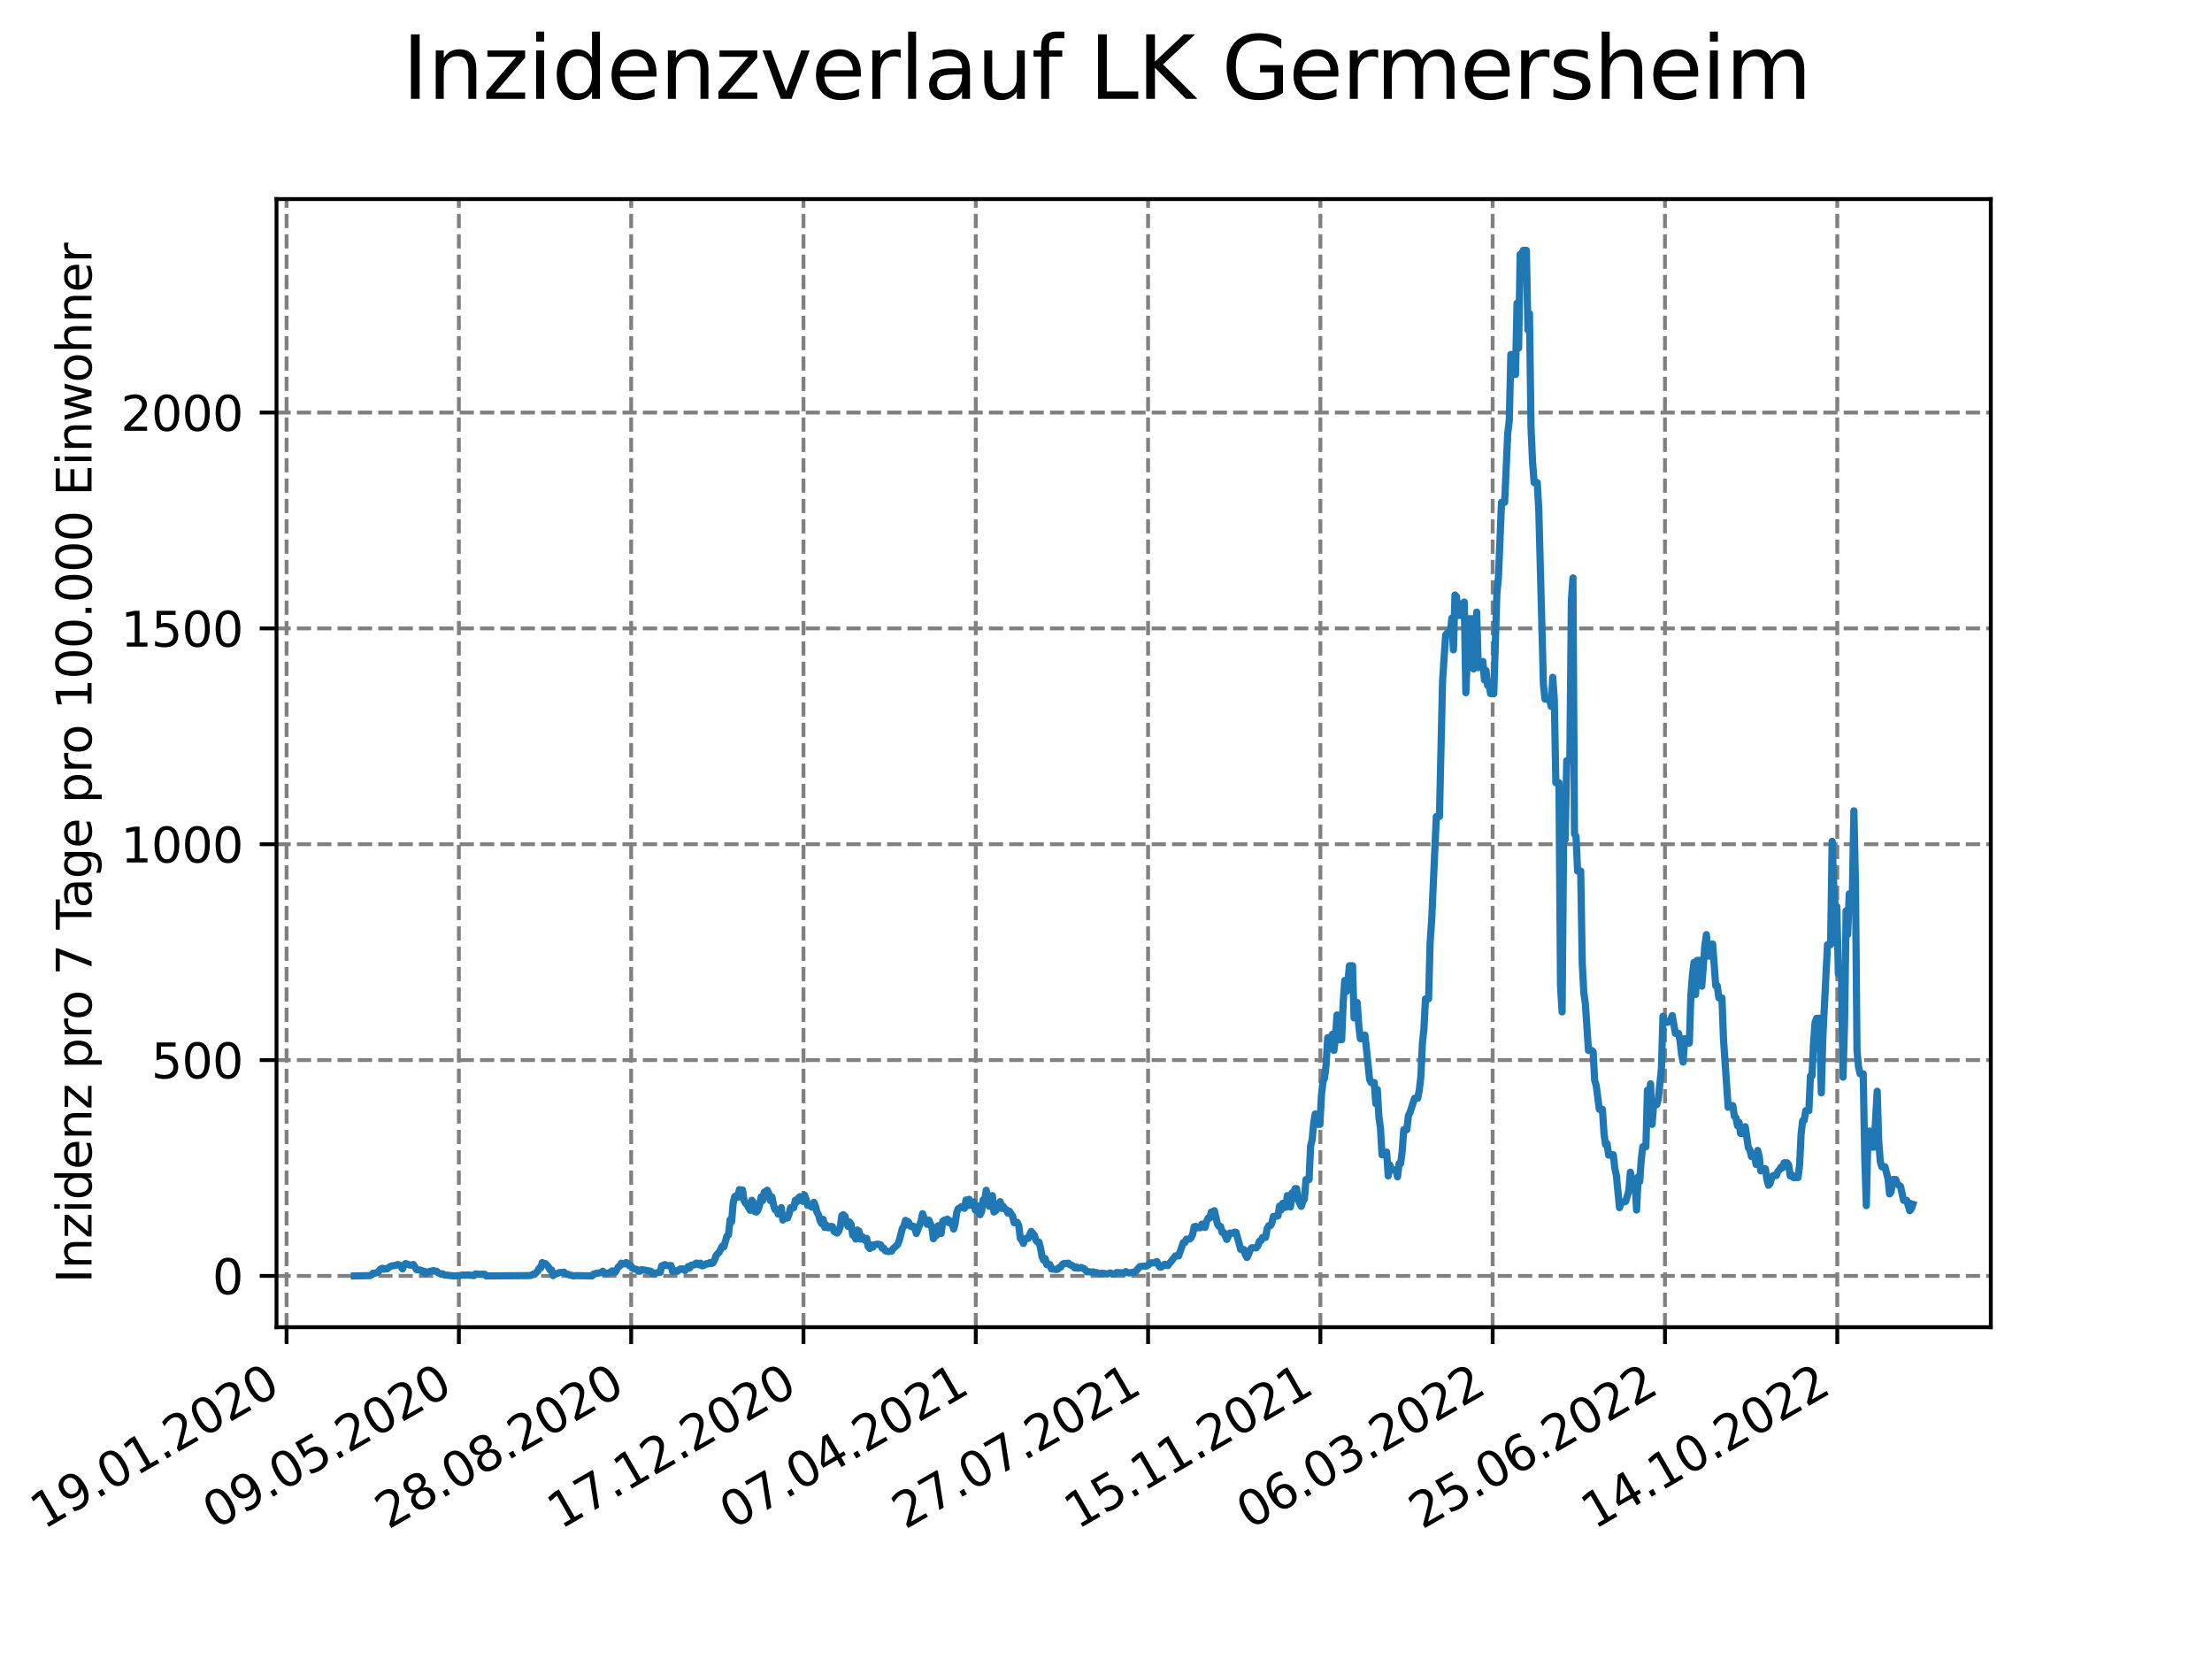 <?xml version="1.0" encoding="utf-8" standalone="no"?>
<!DOCTYPE svg PUBLIC "-//W3C//DTD SVG 1.1//EN"
  "http://www.w3.org/Graphics/SVG/1.1/DTD/svg11.dtd">
<svg xmlns:xlink="http://www.w3.org/1999/xlink" width="460.8pt" height="345.6pt" viewBox="0 0 460.8 345.6" xmlns="http://www.w3.org/2000/svg" version="1.1">
 <defs>
  <style type="text/css">*{stroke-linejoin: round; stroke-linecap: butt}</style>
 </defs>
 <g id="figure_1">
  <g id="patch_1">
   <path d="M 0 345.6 
L 460.8 345.6 
L 460.8 0 
L 0 0 
z
" style="fill: #ffffff"/>
  </g>
  <g id="axes_1">
   <g id="patch_2">
    <path d="M 57.6 276.48 
L 414.72 276.48 
L 414.72 41.472 
L 57.6 41.472 
z
" style="fill: #ffffff"/>
   </g>
   <g id="matplotlib.axis_1">
    <g id="xtick_1">
     <g id="line2d_1">
      <path d="M 59.699 276.48 
L 59.699 41.472 
" clip-path="url(#p8a5bdf9b4a)" style="fill: none; stroke-dasharray: 2.96,1.28; stroke-dashoffset: 0; stroke: #808080; stroke-width: 0.8"/>
     </g>
     <g id="line2d_2">
      <defs>
       <path id="m273e2ca356" d="M 0 0 
L 0 3.5 
" style="stroke: #000000; stroke-width: 0.8"/>
      </defs>
      <g>
       <use xlink:href="#m273e2ca356" x="59.699" y="276.48" style="stroke: #000000; stroke-width: 0.8"/>
      </g>
     </g>
     <g id="text_1">
      <!-- 19.01.2020 -->
      <g transform="translate(9.074 318.689) rotate(-30) scale(0.1 -0.1)">
       <defs>
        <path id="DejaVuSans-31" d="M 794 531 
L 1825 531 
L 1825 4091 
L 703 3866 
L 703 4441 
L 1819 4666 
L 2450 4666 
L 2450 531 
L 3481 531 
L 3481 0 
L 794 0 
L 794 531 
z
" transform="scale(0.016)"/>
        <path id="DejaVuSans-39" d="M 703 97 
L 703 672 
Q 941 559 1184 500 
Q 1428 441 1663 441 
Q 2288 441 2617 861 
Q 2947 1281 2994 2138 
Q 2813 1869 2534 1725 
Q 2256 1581 1919 1581 
Q 1219 1581 811 2004 
Q 403 2428 403 3163 
Q 403 3881 828 4315 
Q 1253 4750 1959 4750 
Q 2769 4750 3195 4129 
Q 3622 3509 3622 2328 
Q 3622 1225 3098 567 
Q 2575 -91 1691 -91 
Q 1453 -91 1209 -44 
Q 966 3 703 97 
z
M 1959 2075 
Q 2384 2075 2632 2365 
Q 2881 2656 2881 3163 
Q 2881 3666 2632 3958 
Q 2384 4250 1959 4250 
Q 1534 4250 1286 3958 
Q 1038 3666 1038 3163 
Q 1038 2656 1286 2365 
Q 1534 2075 1959 2075 
z
" transform="scale(0.016)"/>
        <path id="DejaVuSans-2e" d="M 684 794 
L 1344 794 
L 1344 0 
L 684 0 
L 684 794 
z
" transform="scale(0.016)"/>
        <path id="DejaVuSans-30" d="M 2034 4250 
Q 1547 4250 1301 3770 
Q 1056 3291 1056 2328 
Q 1056 1369 1301 889 
Q 1547 409 2034 409 
Q 2525 409 2770 889 
Q 3016 1369 3016 2328 
Q 3016 3291 2770 3770 
Q 2525 4250 2034 4250 
z
M 2034 4750 
Q 2819 4750 3233 4129 
Q 3647 3509 3647 2328 
Q 3647 1150 3233 529 
Q 2819 -91 2034 -91 
Q 1250 -91 836 529 
Q 422 1150 422 2328 
Q 422 3509 836 4129 
Q 1250 4750 2034 4750 
z
" transform="scale(0.016)"/>
        <path id="DejaVuSans-32" d="M 1228 531 
L 3431 531 
L 3431 0 
L 469 0 
L 469 531 
Q 828 903 1448 1529 
Q 2069 2156 2228 2338 
Q 2531 2678 2651 2914 
Q 2772 3150 2772 3378 
Q 2772 3750 2511 3984 
Q 2250 4219 1831 4219 
Q 1534 4219 1204 4116 
Q 875 4013 500 3803 
L 500 4441 
Q 881 4594 1212 4672 
Q 1544 4750 1819 4750 
Q 2544 4750 2975 4387 
Q 3406 4025 3406 3419 
Q 3406 3131 3298 2873 
Q 3191 2616 2906 2266 
Q 2828 2175 2409 1742 
Q 1991 1309 1228 531 
z
" transform="scale(0.016)"/>
       </defs>
       <use xlink:href="#DejaVuSans-31"/>
       <use xlink:href="#DejaVuSans-39" x="63.623"/>
       <use xlink:href="#DejaVuSans-2e" x="127.246"/>
       <use xlink:href="#DejaVuSans-30" x="159.033"/>
       <use xlink:href="#DejaVuSans-31" x="222.656"/>
       <use xlink:href="#DejaVuSans-2e" x="286.279"/>
       <use xlink:href="#DejaVuSans-32" x="318.066"/>
       <use xlink:href="#DejaVuSans-30" x="381.689"/>
       <use xlink:href="#DejaVuSans-32" x="445.312"/>
       <use xlink:href="#DejaVuSans-30" x="508.936"/>
      </g>
     </g>
    </g>
    <g id="xtick_2">
     <g id="line2d_3">
      <path d="M 95.592 276.48 
L 95.592 41.472 
" clip-path="url(#p8a5bdf9b4a)" style="fill: none; stroke-dasharray: 2.96,1.28; stroke-dashoffset: 0; stroke: #808080; stroke-width: 0.8"/>
     </g>
     <g id="line2d_4">
      <g>
       <use xlink:href="#m273e2ca356" x="95.592" y="276.48" style="stroke: #000000; stroke-width: 0.8"/>
      </g>
     </g>
     <g id="text_2">
      <!-- 09.05.2020 -->
      <g transform="translate(44.967 318.689) rotate(-30) scale(0.1 -0.1)">
       <defs>
        <path id="DejaVuSans-35" d="M 691 4666 
L 3169 4666 
L 3169 4134 
L 1269 4134 
L 1269 2991 
Q 1406 3038 1543 3061 
Q 1681 3084 1819 3084 
Q 2600 3084 3056 2656 
Q 3513 2228 3513 1497 
Q 3513 744 3044 326 
Q 2575 -91 1722 -91 
Q 1428 -91 1123 -41 
Q 819 9 494 109 
L 494 744 
Q 775 591 1075 516 
Q 1375 441 1709 441 
Q 2250 441 2565 725 
Q 2881 1009 2881 1497 
Q 2881 1984 2565 2268 
Q 2250 2553 1709 2553 
Q 1456 2553 1204 2497 
Q 953 2441 691 2322 
L 691 4666 
z
" transform="scale(0.016)"/>
       </defs>
       <use xlink:href="#DejaVuSans-30"/>
       <use xlink:href="#DejaVuSans-39" x="63.623"/>
       <use xlink:href="#DejaVuSans-2e" x="127.246"/>
       <use xlink:href="#DejaVuSans-30" x="159.033"/>
       <use xlink:href="#DejaVuSans-35" x="222.656"/>
       <use xlink:href="#DejaVuSans-2e" x="286.279"/>
       <use xlink:href="#DejaVuSans-32" x="318.066"/>
       <use xlink:href="#DejaVuSans-30" x="381.689"/>
       <use xlink:href="#DejaVuSans-32" x="445.312"/>
       <use xlink:href="#DejaVuSans-30" x="508.936"/>
      </g>
     </g>
    </g>
    <g id="xtick_3">
     <g id="line2d_5">
      <path d="M 131.485 276.48 
L 131.485 41.472 
" clip-path="url(#p8a5bdf9b4a)" style="fill: none; stroke-dasharray: 2.96,1.28; stroke-dashoffset: 0; stroke: #808080; stroke-width: 0.8"/>
     </g>
     <g id="line2d_6">
      <g>
       <use xlink:href="#m273e2ca356" x="131.485" y="276.48" style="stroke: #000000; stroke-width: 0.8"/>
      </g>
     </g>
     <g id="text_3">
      <!-- 28.08.2020 -->
      <g transform="translate(80.86 318.689) rotate(-30) scale(0.1 -0.1)">
       <defs>
        <path id="DejaVuSans-38" d="M 2034 2216 
Q 1584 2216 1326 1975 
Q 1069 1734 1069 1313 
Q 1069 891 1326 650 
Q 1584 409 2034 409 
Q 2484 409 2743 651 
Q 3003 894 3003 1313 
Q 3003 1734 2745 1975 
Q 2488 2216 2034 2216 
z
M 1403 2484 
Q 997 2584 770 2862 
Q 544 3141 544 3541 
Q 544 4100 942 4425 
Q 1341 4750 2034 4750 
Q 2731 4750 3128 4425 
Q 3525 4100 3525 3541 
Q 3525 3141 3298 2862 
Q 3072 2584 2669 2484 
Q 3125 2378 3379 2068 
Q 3634 1759 3634 1313 
Q 3634 634 3220 271 
Q 2806 -91 2034 -91 
Q 1263 -91 848 271 
Q 434 634 434 1313 
Q 434 1759 690 2068 
Q 947 2378 1403 2484 
z
M 1172 3481 
Q 1172 3119 1398 2916 
Q 1625 2713 2034 2713 
Q 2441 2713 2670 2916 
Q 2900 3119 2900 3481 
Q 2900 3844 2670 4047 
Q 2441 4250 2034 4250 
Q 1625 4250 1398 4047 
Q 1172 3844 1172 3481 
z
" transform="scale(0.016)"/>
       </defs>
       <use xlink:href="#DejaVuSans-32"/>
       <use xlink:href="#DejaVuSans-38" x="63.623"/>
       <use xlink:href="#DejaVuSans-2e" x="127.246"/>
       <use xlink:href="#DejaVuSans-30" x="159.033"/>
       <use xlink:href="#DejaVuSans-38" x="222.656"/>
       <use xlink:href="#DejaVuSans-2e" x="286.279"/>
       <use xlink:href="#DejaVuSans-32" x="318.066"/>
       <use xlink:href="#DejaVuSans-30" x="381.689"/>
       <use xlink:href="#DejaVuSans-32" x="445.312"/>
       <use xlink:href="#DejaVuSans-30" x="508.936"/>
      </g>
     </g>
    </g>
    <g id="xtick_4">
     <g id="line2d_7">
      <path d="M 167.378 276.48 
L 167.378 41.472 
" clip-path="url(#p8a5bdf9b4a)" style="fill: none; stroke-dasharray: 2.96,1.28; stroke-dashoffset: 0; stroke: #808080; stroke-width: 0.8"/>
     </g>
     <g id="line2d_8">
      <g>
       <use xlink:href="#m273e2ca356" x="167.378" y="276.48" style="stroke: #000000; stroke-width: 0.8"/>
      </g>
     </g>
     <g id="text_4">
      <!-- 17.12.2020 -->
      <g transform="translate(116.753 318.689) rotate(-30) scale(0.1 -0.1)">
       <defs>
        <path id="DejaVuSans-37" d="M 525 4666 
L 3525 4666 
L 3525 4397 
L 1831 0 
L 1172 0 
L 2766 4134 
L 525 4134 
L 525 4666 
z
" transform="scale(0.016)"/>
       </defs>
       <use xlink:href="#DejaVuSans-31"/>
       <use xlink:href="#DejaVuSans-37" x="63.623"/>
       <use xlink:href="#DejaVuSans-2e" x="127.246"/>
       <use xlink:href="#DejaVuSans-31" x="159.033"/>
       <use xlink:href="#DejaVuSans-32" x="222.656"/>
       <use xlink:href="#DejaVuSans-2e" x="286.279"/>
       <use xlink:href="#DejaVuSans-32" x="318.066"/>
       <use xlink:href="#DejaVuSans-30" x="381.689"/>
       <use xlink:href="#DejaVuSans-32" x="445.312"/>
       <use xlink:href="#DejaVuSans-30" x="508.936"/>
      </g>
     </g>
    </g>
    <g id="xtick_5">
     <g id="line2d_9">
      <path d="M 203.271 276.48 
L 203.271 41.472 
" clip-path="url(#p8a5bdf9b4a)" style="fill: none; stroke-dasharray: 2.96,1.28; stroke-dashoffset: 0; stroke: #808080; stroke-width: 0.8"/>
     </g>
     <g id="line2d_10">
      <g>
       <use xlink:href="#m273e2ca356" x="203.271" y="276.48" style="stroke: #000000; stroke-width: 0.8"/>
      </g>
     </g>
     <g id="text_5">
      <!-- 07.04.2021 -->
      <g transform="translate(152.646 318.689) rotate(-30) scale(0.1 -0.1)">
       <defs>
        <path id="DejaVuSans-34" d="M 2419 4116 
L 825 1625 
L 2419 1625 
L 2419 4116 
z
M 2253 4666 
L 3047 4666 
L 3047 1625 
L 3713 1625 
L 3713 1100 
L 3047 1100 
L 3047 0 
L 2419 0 
L 2419 1100 
L 313 1100 
L 313 1709 
L 2253 4666 
z
" transform="scale(0.016)"/>
       </defs>
       <use xlink:href="#DejaVuSans-30"/>
       <use xlink:href="#DejaVuSans-37" x="63.623"/>
       <use xlink:href="#DejaVuSans-2e" x="127.246"/>
       <use xlink:href="#DejaVuSans-30" x="159.033"/>
       <use xlink:href="#DejaVuSans-34" x="222.656"/>
       <use xlink:href="#DejaVuSans-2e" x="286.279"/>
       <use xlink:href="#DejaVuSans-32" x="318.066"/>
       <use xlink:href="#DejaVuSans-30" x="381.689"/>
       <use xlink:href="#DejaVuSans-32" x="445.312"/>
       <use xlink:href="#DejaVuSans-31" x="508.936"/>
      </g>
     </g>
    </g>
    <g id="xtick_6">
     <g id="line2d_11">
      <path d="M 239.165 276.48 
L 239.165 41.472 
" clip-path="url(#p8a5bdf9b4a)" style="fill: none; stroke-dasharray: 2.96,1.28; stroke-dashoffset: 0; stroke: #808080; stroke-width: 0.8"/>
     </g>
     <g id="line2d_12">
      <g>
       <use xlink:href="#m273e2ca356" x="239.165" y="276.48" style="stroke: #000000; stroke-width: 0.8"/>
      </g>
     </g>
     <g id="text_6">
      <!-- 27.07.2021 -->
      <g transform="translate(188.539 318.689) rotate(-30) scale(0.1 -0.1)">
       <use xlink:href="#DejaVuSans-32"/>
       <use xlink:href="#DejaVuSans-37" x="63.623"/>
       <use xlink:href="#DejaVuSans-2e" x="127.246"/>
       <use xlink:href="#DejaVuSans-30" x="159.033"/>
       <use xlink:href="#DejaVuSans-37" x="222.656"/>
       <use xlink:href="#DejaVuSans-2e" x="286.279"/>
       <use xlink:href="#DejaVuSans-32" x="318.066"/>
       <use xlink:href="#DejaVuSans-30" x="381.689"/>
       <use xlink:href="#DejaVuSans-32" x="445.312"/>
       <use xlink:href="#DejaVuSans-31" x="508.936"/>
      </g>
     </g>
    </g>
    <g id="xtick_7">
     <g id="line2d_13">
      <path d="M 275.058 276.48 
L 275.058 41.472 
" clip-path="url(#p8a5bdf9b4a)" style="fill: none; stroke-dasharray: 2.96,1.28; stroke-dashoffset: 0; stroke: #808080; stroke-width: 0.8"/>
     </g>
     <g id="line2d_14">
      <g>
       <use xlink:href="#m273e2ca356" x="275.058" y="276.48" style="stroke: #000000; stroke-width: 0.8"/>
      </g>
     </g>
     <g id="text_7">
      <!-- 15.11.2021 -->
      <g transform="translate(224.432 318.689) rotate(-30) scale(0.1 -0.1)">
       <use xlink:href="#DejaVuSans-31"/>
       <use xlink:href="#DejaVuSans-35" x="63.623"/>
       <use xlink:href="#DejaVuSans-2e" x="127.246"/>
       <use xlink:href="#DejaVuSans-31" x="159.033"/>
       <use xlink:href="#DejaVuSans-31" x="222.656"/>
       <use xlink:href="#DejaVuSans-2e" x="286.279"/>
       <use xlink:href="#DejaVuSans-32" x="318.066"/>
       <use xlink:href="#DejaVuSans-30" x="381.689"/>
       <use xlink:href="#DejaVuSans-32" x="445.312"/>
       <use xlink:href="#DejaVuSans-31" x="508.936"/>
      </g>
     </g>
    </g>
    <g id="xtick_8">
     <g id="line2d_15">
      <path d="M 310.951 276.48 
L 310.951 41.472 
" clip-path="url(#p8a5bdf9b4a)" style="fill: none; stroke-dasharray: 2.96,1.28; stroke-dashoffset: 0; stroke: #808080; stroke-width: 0.8"/>
     </g>
     <g id="line2d_16">
      <g>
       <use xlink:href="#m273e2ca356" x="310.951" y="276.48" style="stroke: #000000; stroke-width: 0.8"/>
      </g>
     </g>
     <g id="text_8">
      <!-- 06.03.2022 -->
      <g transform="translate(260.326 318.689) rotate(-30) scale(0.1 -0.1)">
       <defs>
        <path id="DejaVuSans-36" d="M 2113 2584 
Q 1688 2584 1439 2293 
Q 1191 2003 1191 1497 
Q 1191 994 1439 701 
Q 1688 409 2113 409 
Q 2538 409 2786 701 
Q 3034 994 3034 1497 
Q 3034 2003 2786 2293 
Q 2538 2584 2113 2584 
z
M 3366 4563 
L 3366 3988 
Q 3128 4100 2886 4159 
Q 2644 4219 2406 4219 
Q 1781 4219 1451 3797 
Q 1122 3375 1075 2522 
Q 1259 2794 1537 2939 
Q 1816 3084 2150 3084 
Q 2853 3084 3261 2657 
Q 3669 2231 3669 1497 
Q 3669 778 3244 343 
Q 2819 -91 2113 -91 
Q 1303 -91 875 529 
Q 447 1150 447 2328 
Q 447 3434 972 4092 
Q 1497 4750 2381 4750 
Q 2619 4750 2861 4703 
Q 3103 4656 3366 4563 
z
" transform="scale(0.016)"/>
        <path id="DejaVuSans-33" d="M 2597 2516 
Q 3050 2419 3304 2112 
Q 3559 1806 3559 1356 
Q 3559 666 3084 287 
Q 2609 -91 1734 -91 
Q 1441 -91 1130 -33 
Q 819 25 488 141 
L 488 750 
Q 750 597 1062 519 
Q 1375 441 1716 441 
Q 2309 441 2620 675 
Q 2931 909 2931 1356 
Q 2931 1769 2642 2001 
Q 2353 2234 1838 2234 
L 1294 2234 
L 1294 2753 
L 1863 2753 
Q 2328 2753 2575 2939 
Q 2822 3125 2822 3475 
Q 2822 3834 2567 4026 
Q 2313 4219 1838 4219 
Q 1578 4219 1281 4162 
Q 984 4106 628 3988 
L 628 4550 
Q 988 4650 1302 4700 
Q 1616 4750 1894 4750 
Q 2613 4750 3031 4423 
Q 3450 4097 3450 3541 
Q 3450 3153 3228 2886 
Q 3006 2619 2597 2516 
z
" transform="scale(0.016)"/>
       </defs>
       <use xlink:href="#DejaVuSans-30"/>
       <use xlink:href="#DejaVuSans-36" x="63.623"/>
       <use xlink:href="#DejaVuSans-2e" x="127.246"/>
       <use xlink:href="#DejaVuSans-30" x="159.033"/>
       <use xlink:href="#DejaVuSans-33" x="222.656"/>
       <use xlink:href="#DejaVuSans-2e" x="286.279"/>
       <use xlink:href="#DejaVuSans-32" x="318.066"/>
       <use xlink:href="#DejaVuSans-30" x="381.689"/>
       <use xlink:href="#DejaVuSans-32" x="445.312"/>
       <use xlink:href="#DejaVuSans-32" x="508.936"/>
      </g>
     </g>
    </g>
    <g id="xtick_9">
     <g id="line2d_17">
      <path d="M 346.844 276.48 
L 346.844 41.472 
" clip-path="url(#p8a5bdf9b4a)" style="fill: none; stroke-dasharray: 2.96,1.28; stroke-dashoffset: 0; stroke: #808080; stroke-width: 0.8"/>
     </g>
     <g id="line2d_18">
      <g>
       <use xlink:href="#m273e2ca356" x="346.844" y="276.48" style="stroke: #000000; stroke-width: 0.8"/>
      </g>
     </g>
     <g id="text_9">
      <!-- 25.06.2022 -->
      <g transform="translate(296.219 318.689) rotate(-30) scale(0.1 -0.1)">
       <use xlink:href="#DejaVuSans-32"/>
       <use xlink:href="#DejaVuSans-35" x="63.623"/>
       <use xlink:href="#DejaVuSans-2e" x="127.246"/>
       <use xlink:href="#DejaVuSans-30" x="159.033"/>
       <use xlink:href="#DejaVuSans-36" x="222.656"/>
       <use xlink:href="#DejaVuSans-2e" x="286.279"/>
       <use xlink:href="#DejaVuSans-32" x="318.066"/>
       <use xlink:href="#DejaVuSans-30" x="381.689"/>
       <use xlink:href="#DejaVuSans-32" x="445.312"/>
       <use xlink:href="#DejaVuSans-32" x="508.936"/>
      </g>
     </g>
    </g>
    <g id="xtick_10">
     <g id="line2d_19">
      <path d="M 382.737 276.48 
L 382.737 41.472 
" clip-path="url(#p8a5bdf9b4a)" style="fill: none; stroke-dasharray: 2.96,1.28; stroke-dashoffset: 0; stroke: #808080; stroke-width: 0.8"/>
     </g>
     <g id="line2d_20">
      <g>
       <use xlink:href="#m273e2ca356" x="382.737" y="276.48" style="stroke: #000000; stroke-width: 0.8"/>
      </g>
     </g>
     <g id="text_10">
      <!-- 14.10.2022 -->
      <g transform="translate(332.112 318.689) rotate(-30) scale(0.1 -0.1)">
       <use xlink:href="#DejaVuSans-31"/>
       <use xlink:href="#DejaVuSans-34" x="63.623"/>
       <use xlink:href="#DejaVuSans-2e" x="127.246"/>
       <use xlink:href="#DejaVuSans-31" x="159.033"/>
       <use xlink:href="#DejaVuSans-30" x="222.656"/>
       <use xlink:href="#DejaVuSans-2e" x="286.279"/>
       <use xlink:href="#DejaVuSans-32" x="318.066"/>
       <use xlink:href="#DejaVuSans-30" x="381.689"/>
       <use xlink:href="#DejaVuSans-32" x="445.312"/>
       <use xlink:href="#DejaVuSans-32" x="508.936"/>
      </g>
     </g>
    </g>
   </g>
   <g id="matplotlib.axis_2">
    <g id="ytick_1">
     <g id="line2d_21">
      <path d="M 57.6 265.798 
L 414.72 265.798 
" clip-path="url(#p8a5bdf9b4a)" style="fill: none; stroke-dasharray: 2.96,1.28; stroke-dashoffset: 0; stroke: #808080; stroke-width: 0.8"/>
     </g>
     <g id="line2d_22">
      <defs>
       <path id="m2434e4b50f" d="M 0 0 
L -3.5 0 
" style="stroke: #000000; stroke-width: 0.8"/>
      </defs>
      <g>
       <use xlink:href="#m2434e4b50f" x="57.6" y="265.798" style="stroke: #000000; stroke-width: 0.8"/>
      </g>
     </g>
     <g id="text_11">
      <!-- 0 -->
      <g transform="translate(44.237 269.597) scale(0.1 -0.1)">
       <use xlink:href="#DejaVuSans-30"/>
      </g>
     </g>
    </g>
    <g id="ytick_2">
     <g id="line2d_23">
      <path d="M 57.6 220.834 
L 414.72 220.834 
" clip-path="url(#p8a5bdf9b4a)" style="fill: none; stroke-dasharray: 2.96,1.28; stroke-dashoffset: 0; stroke: #808080; stroke-width: 0.8"/>
     </g>
     <g id="line2d_24">
      <g>
       <use xlink:href="#m2434e4b50f" x="57.6" y="220.834" style="stroke: #000000; stroke-width: 0.8"/>
      </g>
     </g>
     <g id="text_12">
      <!-- 500 -->
      <g transform="translate(31.512 224.633) scale(0.1 -0.1)">
       <use xlink:href="#DejaVuSans-35"/>
       <use xlink:href="#DejaVuSans-30" x="63.623"/>
       <use xlink:href="#DejaVuSans-30" x="127.246"/>
      </g>
     </g>
    </g>
    <g id="ytick_3">
     <g id="line2d_25">
      <path d="M 57.6 175.87 
L 414.72 175.87 
" clip-path="url(#p8a5bdf9b4a)" style="fill: none; stroke-dasharray: 2.96,1.28; stroke-dashoffset: 0; stroke: #808080; stroke-width: 0.8"/>
     </g>
     <g id="line2d_26">
      <g>
       <use xlink:href="#m2434e4b50f" x="57.6" y="175.87" style="stroke: #000000; stroke-width: 0.8"/>
      </g>
     </g>
     <g id="text_13">
      <!-- 1000 -->
      <g transform="translate(25.15 179.669) scale(0.1 -0.1)">
       <use xlink:href="#DejaVuSans-31"/>
       <use xlink:href="#DejaVuSans-30" x="63.623"/>
       <use xlink:href="#DejaVuSans-30" x="127.246"/>
       <use xlink:href="#DejaVuSans-30" x="190.869"/>
      </g>
     </g>
    </g>
    <g id="ytick_4">
     <g id="line2d_27">
      <path d="M 57.6 130.906 
L 414.72 130.906 
" clip-path="url(#p8a5bdf9b4a)" style="fill: none; stroke-dasharray: 2.96,1.28; stroke-dashoffset: 0; stroke: #808080; stroke-width: 0.8"/>
     </g>
     <g id="line2d_28">
      <g>
       <use xlink:href="#m2434e4b50f" x="57.6" y="130.906" style="stroke: #000000; stroke-width: 0.8"/>
      </g>
     </g>
     <g id="text_14">
      <!-- 1500 -->
      <g transform="translate(25.15 134.706) scale(0.1 -0.1)">
       <use xlink:href="#DejaVuSans-31"/>
       <use xlink:href="#DejaVuSans-35" x="63.623"/>
       <use xlink:href="#DejaVuSans-30" x="127.246"/>
       <use xlink:href="#DejaVuSans-30" x="190.869"/>
      </g>
     </g>
    </g>
    <g id="ytick_5">
     <g id="line2d_29">
      <path d="M 57.6 85.943 
L 414.72 85.943 
" clip-path="url(#p8a5bdf9b4a)" style="fill: none; stroke-dasharray: 2.96,1.28; stroke-dashoffset: 0; stroke: #808080; stroke-width: 0.8"/>
     </g>
     <g id="line2d_30">
      <g>
       <use xlink:href="#m2434e4b50f" x="57.6" y="85.943" style="stroke: #000000; stroke-width: 0.8"/>
      </g>
     </g>
     <g id="text_15">
      <!-- 2000 -->
      <g transform="translate(25.15 89.742) scale(0.1 -0.1)">
       <use xlink:href="#DejaVuSans-32"/>
       <use xlink:href="#DejaVuSans-30" x="63.623"/>
       <use xlink:href="#DejaVuSans-30" x="127.246"/>
       <use xlink:href="#DejaVuSans-30" x="190.869"/>
      </g>
     </g>
    </g>
    <g id="text_16">
     <!-- Inzidenz pro 7 Tage pro 100.000 Einwohner -->
     <g transform="translate(19.07 267.301) rotate(-90) scale(0.1 -0.1)">
      <defs>
       <path id="DejaVuSans-49" d="M 628 4666 
L 1259 4666 
L 1259 0 
L 628 0 
L 628 4666 
z
" transform="scale(0.016)"/>
       <path id="DejaVuSans-6e" d="M 3513 2113 
L 3513 0 
L 2938 0 
L 2938 2094 
Q 2938 2591 2744 2837 
Q 2550 3084 2163 3084 
Q 1697 3084 1428 2787 
Q 1159 2491 1159 1978 
L 1159 0 
L 581 0 
L 581 3500 
L 1159 3500 
L 1159 2956 
Q 1366 3272 1645 3428 
Q 1925 3584 2291 3584 
Q 2894 3584 3203 3211 
Q 3513 2838 3513 2113 
z
" transform="scale(0.016)"/>
       <path id="DejaVuSans-7a" d="M 353 3500 
L 3084 3500 
L 3084 2975 
L 922 459 
L 3084 459 
L 3084 0 
L 275 0 
L 275 525 
L 2438 3041 
L 353 3041 
L 353 3500 
z
" transform="scale(0.016)"/>
       <path id="DejaVuSans-69" d="M 603 3500 
L 1178 3500 
L 1178 0 
L 603 0 
L 603 3500 
z
M 603 4863 
L 1178 4863 
L 1178 4134 
L 603 4134 
L 603 4863 
z
" transform="scale(0.016)"/>
       <path id="DejaVuSans-64" d="M 2906 2969 
L 2906 4863 
L 3481 4863 
L 3481 0 
L 2906 0 
L 2906 525 
Q 2725 213 2448 61 
Q 2172 -91 1784 -91 
Q 1150 -91 751 415 
Q 353 922 353 1747 
Q 353 2572 751 3078 
Q 1150 3584 1784 3584 
Q 2172 3584 2448 3432 
Q 2725 3281 2906 2969 
z
M 947 1747 
Q 947 1113 1208 752 
Q 1469 391 1925 391 
Q 2381 391 2643 752 
Q 2906 1113 2906 1747 
Q 2906 2381 2643 2742 
Q 2381 3103 1925 3103 
Q 1469 3103 1208 2742 
Q 947 2381 947 1747 
z
" transform="scale(0.016)"/>
       <path id="DejaVuSans-65" d="M 3597 1894 
L 3597 1613 
L 953 1613 
Q 991 1019 1311 708 
Q 1631 397 2203 397 
Q 2534 397 2845 478 
Q 3156 559 3463 722 
L 3463 178 
Q 3153 47 2828 -22 
Q 2503 -91 2169 -91 
Q 1331 -91 842 396 
Q 353 884 353 1716 
Q 353 2575 817 3079 
Q 1281 3584 2069 3584 
Q 2775 3584 3186 3129 
Q 3597 2675 3597 1894 
z
M 3022 2063 
Q 3016 2534 2758 2815 
Q 2500 3097 2075 3097 
Q 1594 3097 1305 2825 
Q 1016 2553 972 2059 
L 3022 2063 
z
" transform="scale(0.016)"/>
       <path id="DejaVuSans-20" transform="scale(0.016)"/>
       <path id="DejaVuSans-70" d="M 1159 525 
L 1159 -1331 
L 581 -1331 
L 581 3500 
L 1159 3500 
L 1159 2969 
Q 1341 3281 1617 3432 
Q 1894 3584 2278 3584 
Q 2916 3584 3314 3078 
Q 3713 2572 3713 1747 
Q 3713 922 3314 415 
Q 2916 -91 2278 -91 
Q 1894 -91 1617 61 
Q 1341 213 1159 525 
z
M 3116 1747 
Q 3116 2381 2855 2742 
Q 2594 3103 2138 3103 
Q 1681 3103 1420 2742 
Q 1159 2381 1159 1747 
Q 1159 1113 1420 752 
Q 1681 391 2138 391 
Q 2594 391 2855 752 
Q 3116 1113 3116 1747 
z
" transform="scale(0.016)"/>
       <path id="DejaVuSans-72" d="M 2631 2963 
Q 2534 3019 2420 3045 
Q 2306 3072 2169 3072 
Q 1681 3072 1420 2755 
Q 1159 2438 1159 1844 
L 1159 0 
L 581 0 
L 581 3500 
L 1159 3500 
L 1159 2956 
Q 1341 3275 1631 3429 
Q 1922 3584 2338 3584 
Q 2397 3584 2469 3576 
Q 2541 3569 2628 3553 
L 2631 2963 
z
" transform="scale(0.016)"/>
       <path id="DejaVuSans-6f" d="M 1959 3097 
Q 1497 3097 1228 2736 
Q 959 2375 959 1747 
Q 959 1119 1226 758 
Q 1494 397 1959 397 
Q 2419 397 2687 759 
Q 2956 1122 2956 1747 
Q 2956 2369 2687 2733 
Q 2419 3097 1959 3097 
z
M 1959 3584 
Q 2709 3584 3137 3096 
Q 3566 2609 3566 1747 
Q 3566 888 3137 398 
Q 2709 -91 1959 -91 
Q 1206 -91 779 398 
Q 353 888 353 1747 
Q 353 2609 779 3096 
Q 1206 3584 1959 3584 
z
" transform="scale(0.016)"/>
       <path id="DejaVuSans-54" d="M -19 4666 
L 3928 4666 
L 3928 4134 
L 2272 4134 
L 2272 0 
L 1638 0 
L 1638 4134 
L -19 4134 
L -19 4666 
z
" transform="scale(0.016)"/>
       <path id="DejaVuSans-61" d="M 2194 1759 
Q 1497 1759 1228 1600 
Q 959 1441 959 1056 
Q 959 750 1161 570 
Q 1363 391 1709 391 
Q 2188 391 2477 730 
Q 2766 1069 2766 1631 
L 2766 1759 
L 2194 1759 
z
M 3341 1997 
L 3341 0 
L 2766 0 
L 2766 531 
Q 2569 213 2275 61 
Q 1981 -91 1556 -91 
Q 1019 -91 701 211 
Q 384 513 384 1019 
Q 384 1609 779 1909 
Q 1175 2209 1959 2209 
L 2766 2209 
L 2766 2266 
Q 2766 2663 2505 2880 
Q 2244 3097 1772 3097 
Q 1472 3097 1187 3025 
Q 903 2953 641 2809 
L 641 3341 
Q 956 3463 1253 3523 
Q 1550 3584 1831 3584 
Q 2591 3584 2966 3190 
Q 3341 2797 3341 1997 
z
" transform="scale(0.016)"/>
       <path id="DejaVuSans-67" d="M 2906 1791 
Q 2906 2416 2648 2759 
Q 2391 3103 1925 3103 
Q 1463 3103 1205 2759 
Q 947 2416 947 1791 
Q 947 1169 1205 825 
Q 1463 481 1925 481 
Q 2391 481 2648 825 
Q 2906 1169 2906 1791 
z
M 3481 434 
Q 3481 -459 3084 -895 
Q 2688 -1331 1869 -1331 
Q 1566 -1331 1297 -1286 
Q 1028 -1241 775 -1147 
L 775 -588 
Q 1028 -725 1275 -790 
Q 1522 -856 1778 -856 
Q 2344 -856 2625 -561 
Q 2906 -266 2906 331 
L 2906 616 
Q 2728 306 2450 153 
Q 2172 0 1784 0 
Q 1141 0 747 490 
Q 353 981 353 1791 
Q 353 2603 747 3093 
Q 1141 3584 1784 3584 
Q 2172 3584 2450 3431 
Q 2728 3278 2906 2969 
L 2906 3500 
L 3481 3500 
L 3481 434 
z
" transform="scale(0.016)"/>
       <path id="DejaVuSans-45" d="M 628 4666 
L 3578 4666 
L 3578 4134 
L 1259 4134 
L 1259 2753 
L 3481 2753 
L 3481 2222 
L 1259 2222 
L 1259 531 
L 3634 531 
L 3634 0 
L 628 0 
L 628 4666 
z
" transform="scale(0.016)"/>
       <path id="DejaVuSans-77" d="M 269 3500 
L 844 3500 
L 1563 769 
L 2278 3500 
L 2956 3500 
L 3675 769 
L 4391 3500 
L 4966 3500 
L 4050 0 
L 3372 0 
L 2619 2869 
L 1863 0 
L 1184 0 
L 269 3500 
z
" transform="scale(0.016)"/>
       <path id="DejaVuSans-68" d="M 3513 2113 
L 3513 0 
L 2938 0 
L 2938 2094 
Q 2938 2591 2744 2837 
Q 2550 3084 2163 3084 
Q 1697 3084 1428 2787 
Q 1159 2491 1159 1978 
L 1159 0 
L 581 0 
L 581 4863 
L 1159 4863 
L 1159 2956 
Q 1366 3272 1645 3428 
Q 1925 3584 2291 3584 
Q 2894 3584 3203 3211 
Q 3513 2838 3513 2113 
z
" transform="scale(0.016)"/>
      </defs>
      <use xlink:href="#DejaVuSans-49"/>
      <use xlink:href="#DejaVuSans-6e" x="29.492"/>
      <use xlink:href="#DejaVuSans-7a" x="92.871"/>
      <use xlink:href="#DejaVuSans-69" x="145.361"/>
      <use xlink:href="#DejaVuSans-64" x="173.145"/>
      <use xlink:href="#DejaVuSans-65" x="236.621"/>
      <use xlink:href="#DejaVuSans-6e" x="298.145"/>
      <use xlink:href="#DejaVuSans-7a" x="361.523"/>
      <use xlink:href="#DejaVuSans-20" x="414.014"/>
      <use xlink:href="#DejaVuSans-70" x="445.801"/>
      <use xlink:href="#DejaVuSans-72" x="509.277"/>
      <use xlink:href="#DejaVuSans-6f" x="548.141"/>
      <use xlink:href="#DejaVuSans-20" x="609.322"/>
      <use xlink:href="#DejaVuSans-37" x="641.109"/>
      <use xlink:href="#DejaVuSans-20" x="704.732"/>
      <use xlink:href="#DejaVuSans-54" x="736.52"/>
      <use xlink:href="#DejaVuSans-61" x="781.104"/>
      <use xlink:href="#DejaVuSans-67" x="842.383"/>
      <use xlink:href="#DejaVuSans-65" x="905.859"/>
      <use xlink:href="#DejaVuSans-20" x="967.383"/>
      <use xlink:href="#DejaVuSans-70" x="999.17"/>
      <use xlink:href="#DejaVuSans-72" x="1062.646"/>
      <use xlink:href="#DejaVuSans-6f" x="1101.51"/>
      <use xlink:href="#DejaVuSans-20" x="1162.691"/>
      <use xlink:href="#DejaVuSans-31" x="1194.479"/>
      <use xlink:href="#DejaVuSans-30" x="1258.102"/>
      <use xlink:href="#DejaVuSans-30" x="1321.725"/>
      <use xlink:href="#DejaVuSans-2e" x="1385.348"/>
      <use xlink:href="#DejaVuSans-30" x="1417.135"/>
      <use xlink:href="#DejaVuSans-30" x="1480.758"/>
      <use xlink:href="#DejaVuSans-30" x="1544.381"/>
      <use xlink:href="#DejaVuSans-20" x="1608.004"/>
      <use xlink:href="#DejaVuSans-45" x="1639.791"/>
      <use xlink:href="#DejaVuSans-69" x="1702.975"/>
      <use xlink:href="#DejaVuSans-6e" x="1730.758"/>
      <use xlink:href="#DejaVuSans-77" x="1794.137"/>
      <use xlink:href="#DejaVuSans-6f" x="1875.924"/>
      <use xlink:href="#DejaVuSans-68" x="1937.105"/>
      <use xlink:href="#DejaVuSans-6e" x="2000.484"/>
      <use xlink:href="#DejaVuSans-65" x="2063.863"/>
      <use xlink:href="#DejaVuSans-72" x="2125.387"/>
     </g>
    </g>
   </g>
   <g id="line2d_31">
    <path d="M 73.833 265.798 
L 77.066 265.728 
L 77.39 265.589 
L 77.713 265.24 
L 78.36 265.17 
L 78.683 265.031 
L 79.33 264.334 
L 79.653 264.195 
L 79.977 264.404 
L 80.3 264.264 
L 80.623 264.334 
L 81.27 263.846 
L 81.593 263.707 
L 82.24 263.637 
L 82.887 263.428 
L 83.21 263.567 
L 83.534 263.846 
L 83.857 264.334 
L 84.18 263.498 
L 84.504 263.219 
L 85.474 263.567 
L 86.12 263.428 
L 86.767 264.473 
L 87.737 264.613 
L 88.061 264.961 
L 88.384 264.822 
L 88.707 265.31 
L 89.354 264.892 
L 90.324 264.683 
L 90.648 264.822 
L 90.971 264.822 
L 91.294 265.17 
L 91.618 265.31 
L 92.264 265.38 
L 92.588 265.589 
L 93.234 265.658 
L 93.881 265.728 
L 94.528 265.798 
L 95.821 265.728 
L 96.468 265.589 
L 96.791 265.658 
L 97.438 265.589 
L 98.085 265.658 
L 98.732 265.728 
L 99.055 265.38 
L 99.702 265.449 
L 100.995 265.449 
L 101.318 265.798 
L 110.373 265.728 
L 110.696 265.658 
L 111.019 265.449 
L 111.343 265.449 
L 111.989 264.822 
L 112.313 264.195 
L 112.636 264.125 
L 112.959 263.01 
L 113.283 263.219 
L 113.606 263.219 
L 114.253 263.916 
L 114.576 264.543 
L 114.9 264.543 
L 115.223 265.728 
L 115.546 265.449 
L 116.193 265.24 
L 116.516 265.101 
L 117.486 265.031 
L 117.81 265.31 
L 118.457 265.519 
L 118.78 265.658 
L 119.103 265.658 
L 119.427 265.798 
L 120.073 265.728 
L 123.307 265.798 
L 123.63 265.449 
L 124.277 265.24 
L 124.924 265.17 
L 125.247 265.101 
L 125.571 264.822 
L 125.894 265.17 
L 126.217 265.31 
L 127.187 265.031 
L 127.511 264.752 
L 127.834 265.031 
L 128.157 265.031 
L 128.804 263.916 
L 129.127 263.707 
L 129.451 263.149 
L 129.774 263.288 
L 130.098 263.288 
L 130.421 263.01 
L 130.744 263.149 
L 131.068 263.637 
L 131.391 263.637 
L 131.714 264.195 
L 132.684 264.473 
L 133.008 264.822 
L 133.331 264.822 
L 133.655 264.473 
L 135.595 264.822 
L 135.918 265.31 
L 136.241 265.38 
L 136.565 265.17 
L 137.212 265.101 
L 137.535 265.031 
L 137.858 263.707 
L 138.505 263.428 
L 138.828 263.637 
L 139.798 263.637 
L 140.122 264.892 
L 140.445 264.613 
L 140.768 264.822 
L 141.092 264.822 
L 141.739 264.334 
L 142.385 264.334 
L 142.709 264.683 
L 143.355 263.846 
L 143.679 264.125 
L 144.002 263.567 
L 144.649 263.498 
L 144.972 263.149 
L 145.296 263.149 
L 145.619 263.498 
L 145.942 263.149 
L 146.266 263.707 
L 146.589 263.637 
L 147.236 263.219 
L 147.559 263.288 
L 147.882 263.01 
L 148.206 263.219 
L 148.529 263.079 
L 148.853 262.452 
L 149.176 261.546 
L 149.823 260.849 
L 150.469 259.594 
L 150.793 259.734 
L 151.439 257.503 
L 151.763 257.224 
L 152.086 254.087 
L 152.409 254.506 
L 152.733 250.602 
L 153.056 249.278 
L 153.38 249.069 
L 153.703 249.417 
L 154.026 247.814 
L 154.35 249.348 
L 154.673 247.884 
L 154.996 250.114 
L 155.32 250.672 
L 155.643 250.951 
L 156.29 252.136 
L 156.613 250.045 
L 156.937 250.533 
L 157.26 252.415 
L 157.583 252.484 
L 157.907 252.066 
L 158.23 251.021 
L 158.553 249.348 
L 158.877 250.114 
L 159.2 248.372 
L 159.847 247.954 
L 160.17 248.651 
L 160.494 250.114 
L 160.817 249.348 
L 161.14 251.021 
L 161.464 251.996 
L 161.787 252.066 
L 162.11 252.903 
L 162.434 252.763 
L 162.757 251.578 
L 163.08 254.157 
L 163.404 253.809 
L 163.727 253.669 
L 164.05 253.739 
L 164.374 252.903 
L 164.697 251.578 
L 165.021 251.718 
L 165.344 251.578 
L 165.667 250.045 
L 165.991 250.393 
L 166.314 249.557 
L 166.637 249.278 
L 166.961 250.114 
L 167.607 248.999 
L 167.931 249.836 
L 168.254 251.09 
L 168.578 251.09 
L 169.224 251.508 
L 169.548 250.463 
L 169.871 251.23 
L 170.194 252.554 
L 170.518 253.042 
L 170.841 254.297 
L 171.164 254.924 
L 171.488 254.018 
L 171.811 255.691 
L 172.135 255.203 
L 172.458 255.76 
L 172.781 255.76 
L 173.105 255.482 
L 173.428 255.551 
L 173.751 256.527 
L 174.398 256.876 
L 174.721 256.457 
L 175.045 255.551 
L 175.368 253.251 
L 175.691 253.042 
L 176.015 253.39 
L 176.662 255.482 
L 176.985 254.575 
L 177.308 255.063 
L 177.632 257.294 
L 177.955 257.364 
L 178.278 258.13 
L 178.602 256.248 
L 178.925 256.457 
L 179.248 258.13 
L 179.572 257.573 
L 179.895 257.852 
L 180.219 258.409 
L 180.542 257.991 
L 180.865 259.734 
L 181.189 260.082 
L 181.512 259.315 
L 181.835 259.803 
L 182.159 259.315 
L 182.805 259.176 
L 183.452 259.315 
L 183.776 260.012 
L 184.099 260.012 
L 184.422 260.57 
L 185.069 260.709 
L 185.716 260.64 
L 186.039 260.152 
L 187.009 259.246 
L 187.332 258.409 
L 187.979 255.9 
L 188.303 255.412 
L 188.626 254.227 
L 189.273 254.575 
L 189.596 255.412 
L 189.919 255.551 
L 190.243 255.412 
L 190.566 255.83 
L 190.889 256.945 
L 191.86 254.436 
L 192.183 252.833 
L 192.506 253.669 
L 192.83 254.087 
L 193.153 255.063 
L 193.476 254.157 
L 194.123 255.621 
L 194.446 258.061 
L 194.77 257.503 
L 195.093 257.364 
L 195.417 255.342 
L 195.74 256.876 
L 196.063 256.945 
L 196.387 254.436 
L 196.71 254.157 
L 197.033 254.506 
L 197.357 253.948 
L 197.68 254.715 
L 198.003 254.366 
L 198.327 254.506 
L 198.65 256.039 
L 198.973 254.924 
L 199.297 252.624 
L 199.62 251.787 
L 199.944 251.648 
L 200.267 251.369 
L 200.59 251.369 
L 200.914 251.718 
L 201.237 249.975 
L 201.56 251.16 
L 201.884 249.836 
L 202.207 251.09 
L 202.53 250.463 
L 202.854 250.393 
L 203.177 252.066 
L 203.501 252.205 
L 203.824 251.23 
L 204.147 253.042 
L 204.471 252.415 
L 204.794 249.975 
L 205.117 250.184 
L 205.441 247.954 
L 206.087 251.299 
L 206.411 250.393 
L 206.734 249.069 
L 207.058 252.484 
L 207.381 252.275 
L 207.704 251.857 
L 208.351 250.323 
L 208.674 251.718 
L 208.998 251.299 
L 209.321 251.857 
L 209.644 251.996 
L 209.968 252.693 
L 210.291 252.345 
L 210.938 253.321 
L 211.261 254.715 
L 211.908 254.645 
L 212.231 255.342 
L 212.555 257.991 
L 212.878 258.409 
L 213.201 259.037 
L 213.525 258.061 
L 213.848 257.921 
L 214.171 257.991 
L 214.818 256.527 
L 215.465 257.294 
L 215.788 258.339 
L 216.112 258.688 
L 216.435 258.758 
L 216.758 259.943 
L 217.082 261.825 
L 217.405 262.522 
L 217.728 262.173 
L 218.052 263.428 
L 218.375 263.498 
L 218.699 263.428 
L 219.022 264.334 
L 219.669 264.404 
L 219.992 264.473 
L 220.315 264.404 
L 220.639 264.055 
L 220.962 263.986 
L 221.285 263.428 
L 221.609 263.219 
L 222.579 263.149 
L 222.902 263.498 
L 223.226 263.567 
L 223.549 263.776 
L 223.872 264.125 
L 224.196 263.916 
L 224.519 264.195 
L 225.166 264.055 
L 225.812 264.264 
L 226.459 264.961 
L 226.783 264.892 
L 227.429 265.031 
L 227.753 264.961 
L 228.076 265.101 
L 228.399 265.101 
L 229.046 265.31 
L 229.693 265.24 
L 230.663 265.38 
L 231.31 265.17 
L 231.633 265.38 
L 232.28 265.31 
L 232.603 265.101 
L 234.22 265.17 
L 234.543 264.892 
L 234.867 265.101 
L 235.19 265.17 
L 236.483 264.961 
L 237.453 263.846 
L 238.1 263.776 
L 238.747 263.776 
L 239.07 263.637 
L 239.717 263.079 
L 240.364 263.079 
L 241.01 262.801 
L 241.334 263.567 
L 241.657 263.986 
L 241.981 263.916 
L 242.627 263.358 
L 243.274 263.637 
L 244.891 261.616 
L 245.537 261.616 
L 246.508 258.827 
L 246.831 258.827 
L 247.154 258.13 
L 247.801 258.13 
L 248.124 257.852 
L 248.448 257.154 
L 248.771 255.551 
L 249.094 255.482 
L 249.418 255.76 
L 250.065 255.76 
L 250.388 254.994 
L 250.711 255.482 
L 251.035 255.691 
L 251.358 254.436 
L 251.681 253.739 
L 252.005 253.739 
L 252.328 252.484 
L 252.651 253.39 
L 252.975 252.205 
L 253.621 254.994 
L 253.945 255.482 
L 254.268 255.482 
L 254.592 256.736 
L 254.915 256.736 
L 255.562 258.2 
L 256.208 256.876 
L 256.855 256.876 
L 257.178 256.667 
L 257.502 256.736 
L 258.472 260.291 
L 259.119 260.291 
L 259.442 261.406 
L 259.765 261.964 
L 260.089 261.337 
L 260.412 260.431 
L 260.735 259.943 
L 261.706 259.943 
L 262.029 259.524 
L 262.352 258.549 
L 262.676 258.479 
L 262.999 257.782 
L 263.646 257.782 
L 263.969 255.97 
L 264.292 255.342 
L 264.616 255.342 
L 264.939 254.854 
L 265.262 253.39 
L 265.909 253.39 
L 266.233 253.251 
L 266.556 251.23 
L 266.879 252.066 
L 267.203 250.672 
L 267.526 251.508 
L 267.849 251.508 
L 268.173 249.069 
L 268.496 251.09 
L 268.819 251.439 
L 269.143 248.511 
L 269.466 248.581 
L 269.79 247.605 
L 270.113 247.605 
L 270.436 250.045 
L 271.083 251.299 
L 271.406 250.254 
L 271.73 249.766 
L 272.053 245.723 
L 272.7 245.723 
L 273.023 238.683 
L 273.347 237.428 
L 273.67 233.873 
L 273.993 232.061 
L 274.317 234.222 
L 274.963 234.222 
L 275.287 228.088 
L 275.61 225.3 
L 275.933 224.533 
L 276.257 221.745 
L 276.58 216.168 
L 277.227 216.168 
L 277.55 215.471 
L 277.874 218.817 
L 278.197 216.099 
L 278.52 211.428 
L 278.844 216.587 
L 279.49 216.587 
L 279.814 208.78 
L 280.137 204.249 
L 280.46 206.549 
L 280.784 204.597 
L 281.107 201.182 
L 281.754 201.182 
L 282.077 212.056 
L 282.401 210.801 
L 282.724 208.849 
L 283.047 213.45 
L 283.371 216.377 
L 284.017 216.377 
L 284.341 215.611 
L 284.988 221.675 
L 285.311 224.881 
L 285.634 225.509 
L 286.281 225.509 
L 286.604 229.9 
L 286.928 226.973 
L 287.251 232.688 
L 287.574 234.989 
L 287.898 240.565 
L 288.544 240.565 
L 288.868 240.007 
L 289.191 244.956 
L 289.515 242.656 
L 289.838 243.702 
L 290.808 243.702 
L 291.131 245.165 
L 291.455 242.377 
L 291.778 242.377 
L 292.101 239.798 
L 292.425 235.337 
L 293.072 235.337 
L 293.395 232.409 
L 293.718 231.782 
L 294.688 228.785 
L 295.335 228.785 
L 295.658 227.112 
L 295.982 224.393 
L 296.305 217.423 
L 296.629 214.356 
L 296.952 208.083 
L 297.599 208.083 
L 297.922 196.303 
L 298.245 191.632 
L 299.215 170.094 
L 299.862 170.094 
L 300.509 141.864 
L 301.156 132.244 
L 301.479 131.896 
L 302.126 131.896 
L 302.449 128.759 
L 302.772 135.381 
L 303.096 123.95 
L 303.419 124.298 
L 303.742 128.202 
L 304.389 128.202 
L 304.713 125.762 
L 305.036 125.413 
L 305.359 144.303 
L 306.006 128.899 
L 306.653 128.899 
L 306.976 139.354 
L 307.299 138.587 
L 307.623 127.505 
L 307.946 139.075 
L 308.27 137.821 
L 308.916 137.821 
L 309.24 141.654 
L 309.563 139.703 
L 309.886 142.77 
L 310.21 142.839 
L 310.533 144.512 
L 311.18 144.512 
L 311.826 123.601 
L 312.15 120.325 
L 312.797 104.642 
L 313.443 104.642 
L 314.09 90.213 
L 314.413 87.564 
L 314.737 73.832 
L 315.06 78.014 
L 315.707 78.014 
L 316.03 63.167 
L 316.354 72.508 
L 316.677 52.991 
L 317 52.991 
L 317.324 52.154 
L 317.97 52.154 
L 318.294 68.744 
L 318.617 65.328 
L 318.94 89.097 
L 319.264 96.277 
L 319.587 100.529 
L 320.234 100.529 
L 320.557 106.175 
L 321.527 142.63 
L 321.851 145.628 
L 322.497 145.628 
L 322.821 145.767 
L 323.144 147.161 
L 323.467 141.097 
L 323.791 145.767 
L 324.114 163.054 
L 324.761 163.054 
L 325.084 205.294 
L 325.408 210.801 
L 325.731 174.137 
L 326.054 174.903 
L 326.378 158.453 
L 327.024 158.453 
L 327.348 125.135 
L 327.671 120.395 
L 327.995 173.718 
L 328.318 174.276 
L 328.641 181.456 
L 329.288 181.456 
L 329.611 200.624 
L 329.935 206.758 
L 330.258 209.059 
L 330.905 218.817 
L 331.552 218.817 
L 331.875 219.096 
L 332.198 225.091 
L 332.522 226.136 
L 333.168 231.085 
L 333.815 231.085 
L 334.138 236.104 
L 334.462 238.474 
L 334.785 238.265 
L 335.108 240.635 
L 335.755 240.565 
L 336.079 240.565 
L 336.402 243.423 
L 336.725 244.887 
L 337.372 251.578 
L 337.695 250.393 
L 338.342 250.393 
L 338.665 250.254 
L 339.312 248.093 
L 339.636 244.189 
L 339.959 245.932 
L 340.606 245.932 
L 340.929 252.066 
L 341.252 245.165 
L 341.576 246.141 
L 341.899 241.61 
L 342.222 238.892 
L 342.869 238.892 
L 343.193 227.112 
L 343.516 230.527 
L 343.839 225.788 
L 344.163 234.222 
L 344.486 230.109 
L 345.133 230.109 
L 345.456 228.924 
L 346.103 222.651 
L 346.426 211.707 
L 346.749 212.962 
L 347.396 212.962 
L 348.043 212.404 
L 348.366 211.568 
L 349.013 215.262 
L 349.66 215.262 
L 349.983 216.796 
L 350.306 219.654 
L 350.63 221.257 
L 350.953 216.377 
L 351.277 217.284 
L 351.923 217.284 
L 352.247 207.246 
L 352.57 203.064 
L 352.893 200.485 
L 353.217 207.177 
L 353.54 200.067 
L 354.187 200.067 
L 354.51 205.434 
L 355.157 196.93 
L 355.48 194.699 
L 355.804 199.161 
L 356.45 199.161 
L 356.774 196.651 
L 357.42 205.364 
L 357.744 205.364 
L 358.067 207.874 
L 358.714 207.874 
L 359.037 216.517 
L 360.007 230.667 
L 360.331 230.318 
L 360.977 230.318 
L 361.301 232.549 
L 361.624 232.828 
L 361.947 234.501 
L 362.271 233.804 
L 362.594 236.104 
L 363.241 236.104 
L 363.564 234.71 
L 364.211 239.101 
L 364.534 239.519 
L 364.858 240.913 
L 365.504 240.913 
L 365.828 242.586 
L 366.151 239.659 
L 366.475 240.844 
L 366.798 243.911 
L 367.121 243.492 
L 367.768 243.492 
L 368.091 245.723 
L 368.415 246.908 
L 368.738 246.559 
L 369.061 245.374 
L 369.385 244.887 
L 370.031 244.887 
L 370.355 244.05 
L 370.678 243.702 
L 371.002 243.144 
L 371.325 243.283 
L 371.648 242.238 
L 372.295 242.238 
L 372.618 242.726 
L 372.942 244.956 
L 373.265 244.747 
L 373.588 245.305 
L 374.559 245.305 
L 374.882 242.795 
L 375.205 236.243 
L 375.529 233.455 
L 375.852 233.385 
L 376.175 231.364 
L 376.822 231.364 
L 377.145 224.184 
L 377.469 224.115 
L 377.792 217.284 
L 378.116 212.962 
L 378.439 212.126 
L 379.086 212.126 
L 379.409 227.67 
L 379.732 216.029 
L 380.702 196.791 
L 381.349 196.791 
L 381.672 175.252 
L 381.996 184.453 
L 382.319 189.332 
L 382.643 188.844 
L 382.966 202.925 
L 383.613 202.925 
L 383.936 224.393 
L 384.259 212.962 
L 384.583 189.75 
L 384.906 194.699 
L 385.229 186.196 
L 385.876 186.196 
L 386.2 168.909 
L 386.523 183.826 
L 386.846 218.817 
L 387.17 222.302 
L 387.493 223.696 
L 388.14 223.696 
L 388.463 241.053 
L 388.786 251.16 
L 389.11 237.01 
L 389.433 235.616 
L 389.757 238.962 
L 390.403 238.962 
L 391.05 227.321 
L 391.373 237.707 
L 391.697 241.959 
L 392.02 243.074 
L 392.667 243.074 
L 393.313 245.584 
L 393.637 248.72 
L 393.96 248.232 
L 394.284 245.723 
L 394.93 245.723 
L 395.254 246.699 
L 395.9 247.117 
L 396.547 250.045 
L 397.194 250.045 
L 397.841 252.205 
L 398.164 251.857 
L 398.487 250.881 
L 398.487 250.881 
" clip-path="url(#p8a5bdf9b4a)" style="fill: none; stroke: #1f77b4; stroke-width: 1.5; stroke-linecap: square"/>
   </g>
   <g id="patch_3">
    <path d="M 57.6 276.48 
L 57.6 41.472 
" style="fill: none; stroke: #000000; stroke-width: 0.8; stroke-linejoin: miter; stroke-linecap: square"/>
   </g>
   <g id="patch_4">
    <path d="M 414.72 276.48 
L 414.72 41.472 
" style="fill: none; stroke: #000000; stroke-width: 0.8; stroke-linejoin: miter; stroke-linecap: square"/>
   </g>
   <g id="patch_5">
    <path d="M 57.6 276.48 
L 414.72 276.48 
" style="fill: none; stroke: #000000; stroke-width: 0.8; stroke-linejoin: miter; stroke-linecap: square"/>
   </g>
   <g id="patch_6">
    <path d="M 57.6 41.472 
L 414.72 41.472 
" style="fill: none; stroke: #000000; stroke-width: 0.8; stroke-linejoin: miter; stroke-linecap: square"/>
   </g>
  </g>
  <g id="text_17">
   <!-- Inzidenzverlauf LK Germersheim -->
   <g transform="translate(83.794 20.589) scale(0.18 -0.18)">
    <defs>
     <path id="DejaVuSans-76" d="M 191 3500 
L 800 3500 
L 1894 563 
L 2988 3500 
L 3597 3500 
L 2284 0 
L 1503 0 
L 191 3500 
z
" transform="scale(0.016)"/>
     <path id="DejaVuSans-6c" d="M 603 4863 
L 1178 4863 
L 1178 0 
L 603 0 
L 603 4863 
z
" transform="scale(0.016)"/>
     <path id="DejaVuSans-75" d="M 544 1381 
L 544 3500 
L 1119 3500 
L 1119 1403 
Q 1119 906 1312 657 
Q 1506 409 1894 409 
Q 2359 409 2629 706 
Q 2900 1003 2900 1516 
L 2900 3500 
L 3475 3500 
L 3475 0 
L 2900 0 
L 2900 538 
Q 2691 219 2414 64 
Q 2138 -91 1772 -91 
Q 1169 -91 856 284 
Q 544 659 544 1381 
z
M 1991 3584 
L 1991 3584 
z
" transform="scale(0.016)"/>
     <path id="DejaVuSans-66" d="M 2375 4863 
L 2375 4384 
L 1825 4384 
Q 1516 4384 1395 4259 
Q 1275 4134 1275 3809 
L 1275 3500 
L 2222 3500 
L 2222 3053 
L 1275 3053 
L 1275 0 
L 697 0 
L 697 3053 
L 147 3053 
L 147 3500 
L 697 3500 
L 697 3744 
Q 697 4328 969 4595 
Q 1241 4863 1831 4863 
L 2375 4863 
z
" transform="scale(0.016)"/>
     <path id="DejaVuSans-4c" d="M 628 4666 
L 1259 4666 
L 1259 531 
L 3531 531 
L 3531 0 
L 628 0 
L 628 4666 
z
" transform="scale(0.016)"/>
     <path id="DejaVuSans-4b" d="M 628 4666 
L 1259 4666 
L 1259 2694 
L 3353 4666 
L 4166 4666 
L 1850 2491 
L 4331 0 
L 3500 0 
L 1259 2247 
L 1259 0 
L 628 0 
L 628 4666 
z
" transform="scale(0.016)"/>
     <path id="DejaVuSans-47" d="M 3809 666 
L 3809 1919 
L 2778 1919 
L 2778 2438 
L 4434 2438 
L 4434 434 
Q 4069 175 3628 42 
Q 3188 -91 2688 -91 
Q 1594 -91 976 548 
Q 359 1188 359 2328 
Q 359 3472 976 4111 
Q 1594 4750 2688 4750 
Q 3144 4750 3555 4637 
Q 3966 4525 4313 4306 
L 4313 3634 
Q 3963 3931 3569 4081 
Q 3175 4231 2741 4231 
Q 1884 4231 1454 3753 
Q 1025 3275 1025 2328 
Q 1025 1384 1454 906 
Q 1884 428 2741 428 
Q 3075 428 3337 486 
Q 3600 544 3809 666 
z
" transform="scale(0.016)"/>
     <path id="DejaVuSans-6d" d="M 3328 2828 
Q 3544 3216 3844 3400 
Q 4144 3584 4550 3584 
Q 5097 3584 5394 3201 
Q 5691 2819 5691 2113 
L 5691 0 
L 5113 0 
L 5113 2094 
Q 5113 2597 4934 2840 
Q 4756 3084 4391 3084 
Q 3944 3084 3684 2787 
Q 3425 2491 3425 1978 
L 3425 0 
L 2847 0 
L 2847 2094 
Q 2847 2600 2669 2842 
Q 2491 3084 2119 3084 
Q 1678 3084 1418 2786 
Q 1159 2488 1159 1978 
L 1159 0 
L 581 0 
L 581 3500 
L 1159 3500 
L 1159 2956 
Q 1356 3278 1631 3431 
Q 1906 3584 2284 3584 
Q 2666 3584 2933 3390 
Q 3200 3197 3328 2828 
z
" transform="scale(0.016)"/>
     <path id="DejaVuSans-73" d="M 2834 3397 
L 2834 2853 
Q 2591 2978 2328 3040 
Q 2066 3103 1784 3103 
Q 1356 3103 1142 2972 
Q 928 2841 928 2578 
Q 928 2378 1081 2264 
Q 1234 2150 1697 2047 
L 1894 2003 
Q 2506 1872 2764 1633 
Q 3022 1394 3022 966 
Q 3022 478 2636 193 
Q 2250 -91 1575 -91 
Q 1294 -91 989 -36 
Q 684 19 347 128 
L 347 722 
Q 666 556 975 473 
Q 1284 391 1588 391 
Q 1994 391 2212 530 
Q 2431 669 2431 922 
Q 2431 1156 2273 1281 
Q 2116 1406 1581 1522 
L 1381 1569 
Q 847 1681 609 1914 
Q 372 2147 372 2553 
Q 372 3047 722 3315 
Q 1072 3584 1716 3584 
Q 2034 3584 2315 3537 
Q 2597 3491 2834 3397 
z
" transform="scale(0.016)"/>
    </defs>
    <use xlink:href="#DejaVuSans-49"/>
    <use xlink:href="#DejaVuSans-6e" x="29.492"/>
    <use xlink:href="#DejaVuSans-7a" x="92.871"/>
    <use xlink:href="#DejaVuSans-69" x="145.361"/>
    <use xlink:href="#DejaVuSans-64" x="173.145"/>
    <use xlink:href="#DejaVuSans-65" x="236.621"/>
    <use xlink:href="#DejaVuSans-6e" x="298.145"/>
    <use xlink:href="#DejaVuSans-7a" x="361.523"/>
    <use xlink:href="#DejaVuSans-76" x="414.014"/>
    <use xlink:href="#DejaVuSans-65" x="473.193"/>
    <use xlink:href="#DejaVuSans-72" x="534.717"/>
    <use xlink:href="#DejaVuSans-6c" x="575.83"/>
    <use xlink:href="#DejaVuSans-61" x="603.613"/>
    <use xlink:href="#DejaVuSans-75" x="664.893"/>
    <use xlink:href="#DejaVuSans-66" x="728.271"/>
    <use xlink:href="#DejaVuSans-20" x="763.477"/>
    <use xlink:href="#DejaVuSans-4c" x="795.264"/>
    <use xlink:href="#DejaVuSans-4b" x="850.977"/>
    <use xlink:href="#DejaVuSans-20" x="916.553"/>
    <use xlink:href="#DejaVuSans-47" x="948.34"/>
    <use xlink:href="#DejaVuSans-65" x="1025.83"/>
    <use xlink:href="#DejaVuSans-72" x="1087.354"/>
    <use xlink:href="#DejaVuSans-6d" x="1126.717"/>
    <use xlink:href="#DejaVuSans-65" x="1224.129"/>
    <use xlink:href="#DejaVuSans-72" x="1285.652"/>
    <use xlink:href="#DejaVuSans-73" x="1326.766"/>
    <use xlink:href="#DejaVuSans-68" x="1378.865"/>
    <use xlink:href="#DejaVuSans-65" x="1442.244"/>
    <use xlink:href="#DejaVuSans-69" x="1503.768"/>
    <use xlink:href="#DejaVuSans-6d" x="1531.551"/>
   </g>
  </g>
 </g>
 <defs>
  <clipPath id="p8a5bdf9b4a">
   <rect x="57.6" y="41.472" width="357.12" height="235.008"/>
  </clipPath>
 </defs>
</svg>

